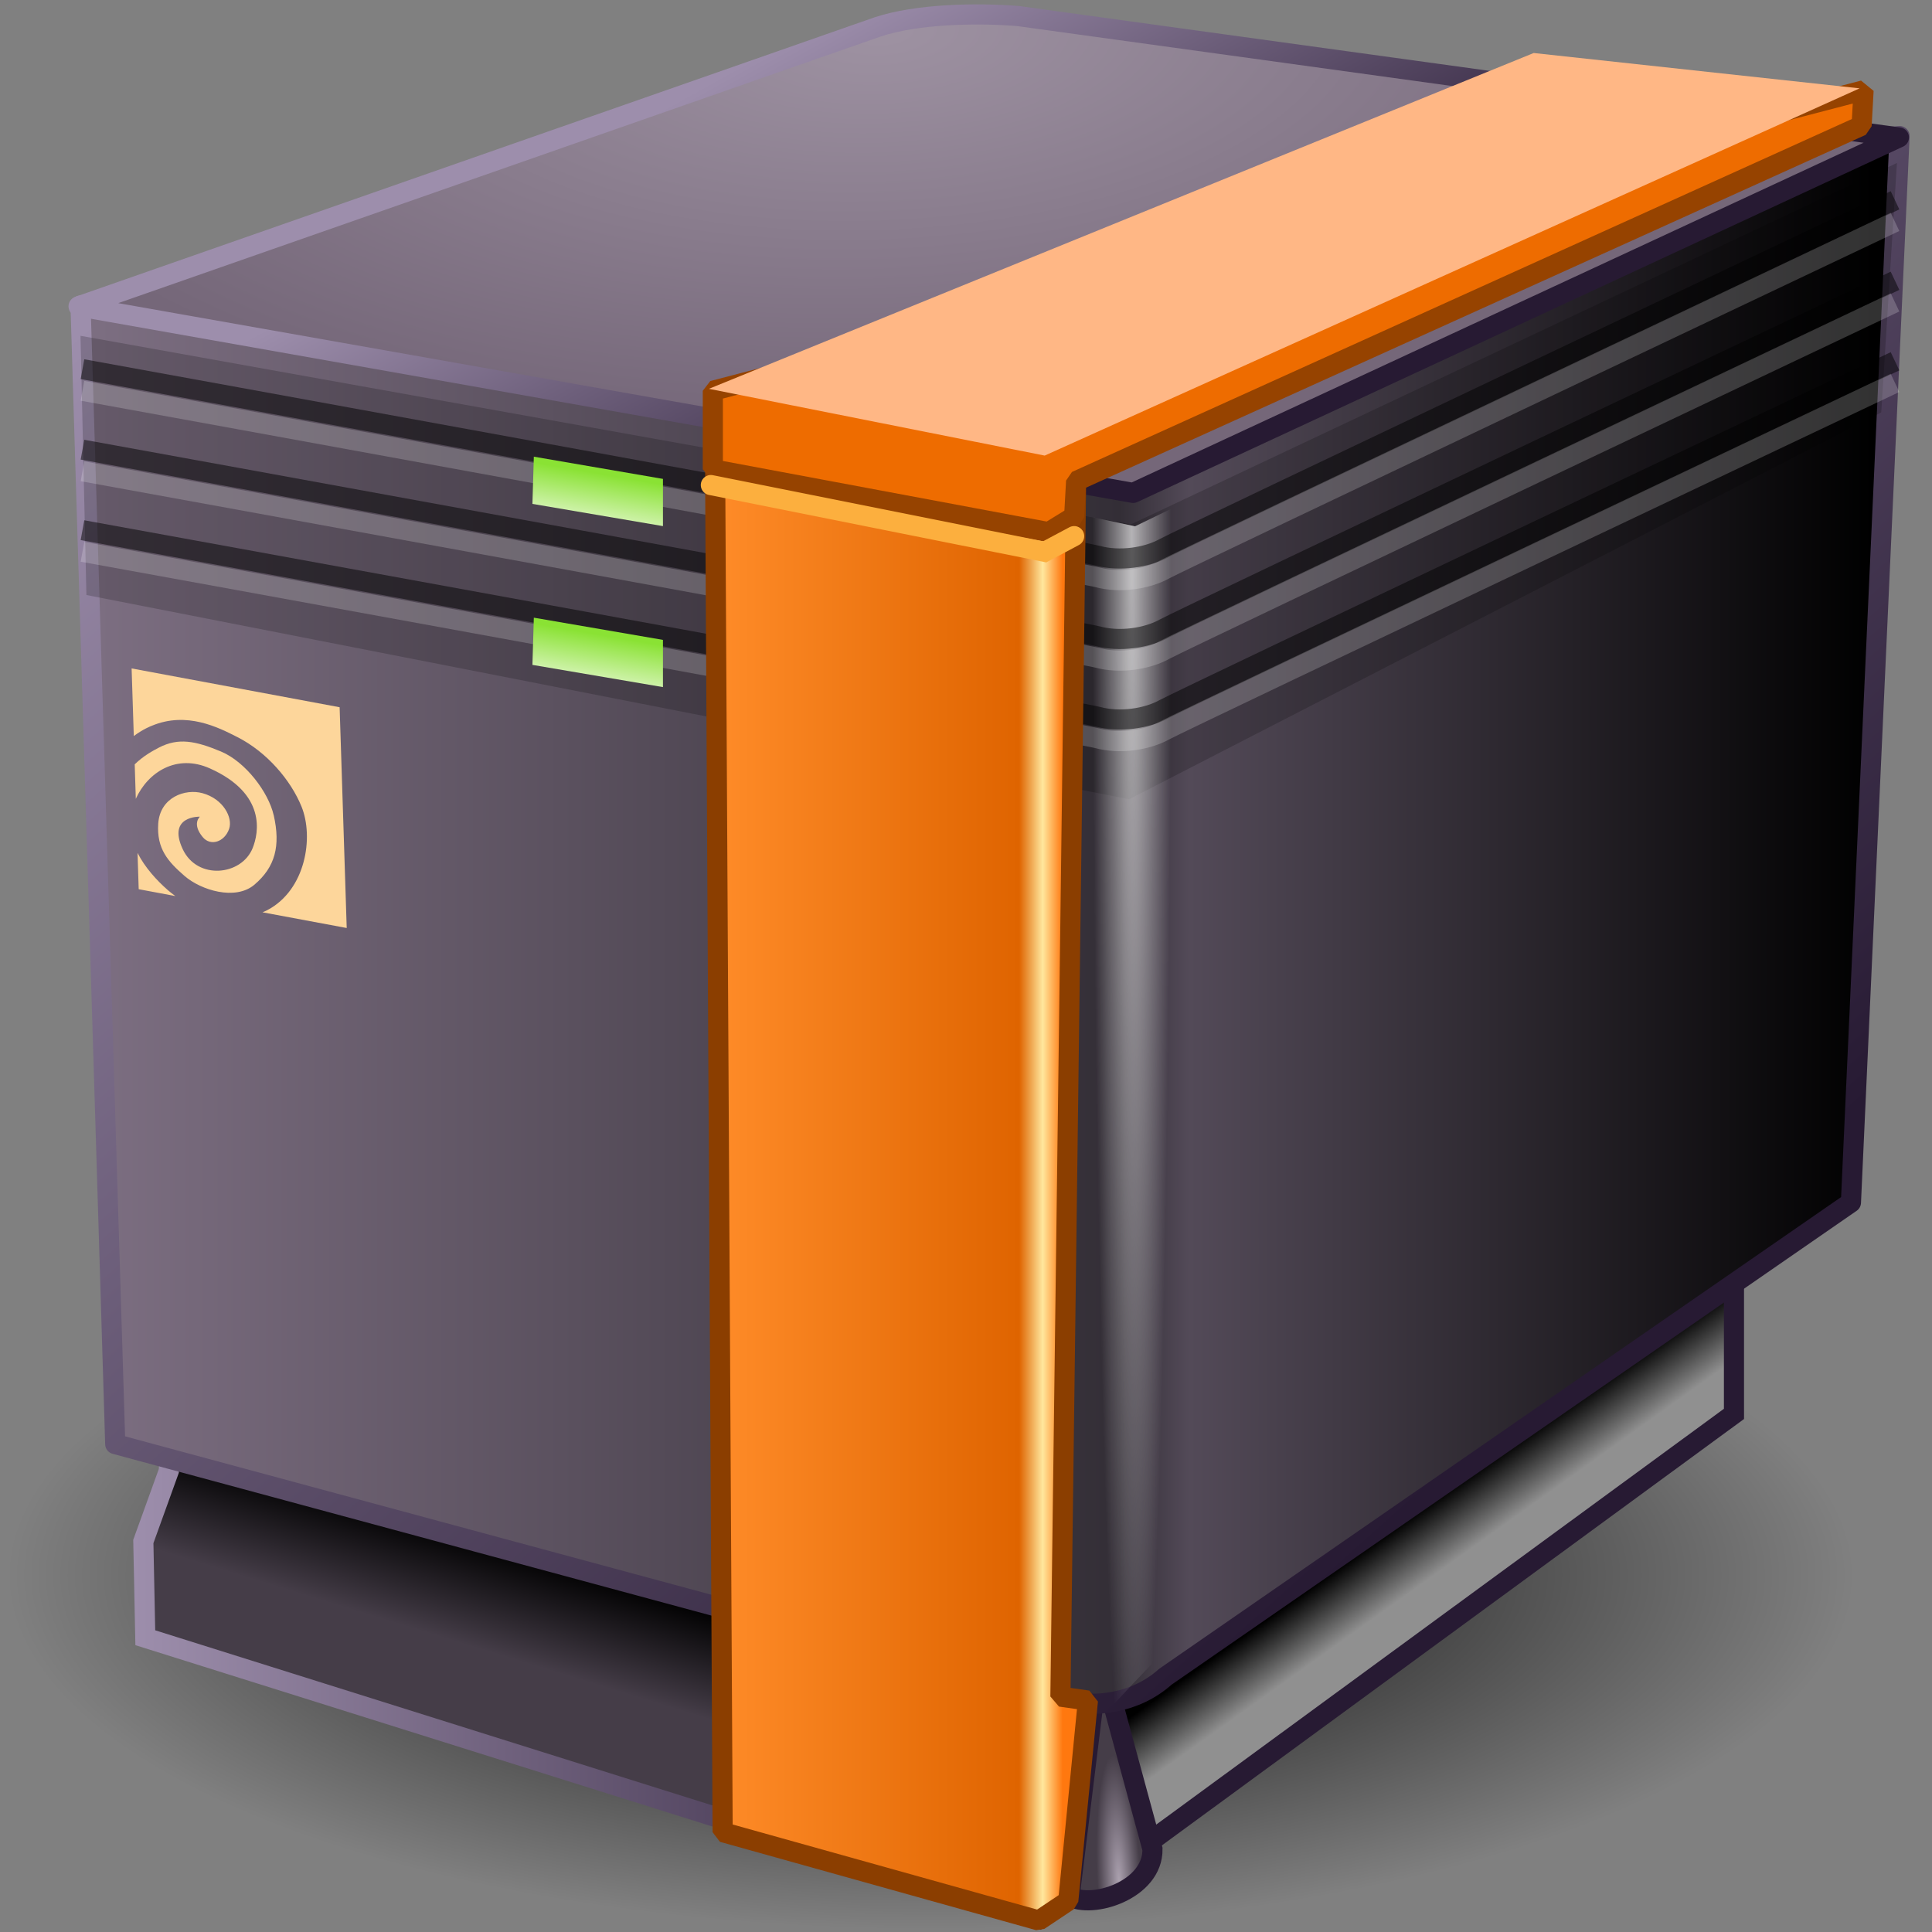 <?xml version="1.0" encoding="UTF-8" standalone="no"?>
<!-- Created with Inkscape (http://www.inkscape.org/) -->

<svg
   width="48.0px"
   height="48.0px"
   viewBox="0 0 48.0 48.0"
   version="1.1"
   id="SVGRoot"
   sodipodi:docname="server.svg"
   inkscape:version="1.1.2 (b8e25be833, 2022-02-05)"
   xmlns:inkscape="http://www.inkscape.org/namespaces/inkscape"
   xmlns:sodipodi="http://sodipodi.sourceforge.net/DTD/sodipodi-0.dtd"
   xmlns:xlink="http://www.w3.org/1999/xlink"
   xmlns="http://www.w3.org/2000/svg"
   xmlns:svg="http://www.w3.org/2000/svg"
   xmlns:i="http://ns.adobe.com/AdobeIllustrator/10.0/">
  <rect x="0" y="0" width="48.0" height="48.0" fill="#808080" stroke="none"/>
  <sodipodi:namedview
     id="namedview15976"
     pagecolor="#ffffff"
     bordercolor="#666666"
     borderopacity="1.0"
     inkscape:pageshadow="2"
     inkscape:pageopacity="0.0"
     inkscape:pagecheckerboard="0"
     inkscape:document-units="px"
     showgrid="true"
     inkscape:zoom="10.248373"
     inkscape:cx="24.052599"
     inkscape:cy="34.346917"
     inkscape:window-width="2560"
     inkscape:window-height="1377"
     inkscape:window-x="-8"
     inkscape:window-y="-8"
     inkscape:window-maximized="1"
     inkscape:current-layer="layer1"
     inkscape:snap-global="false">
    <inkscape:grid
       type="xygrid"
       id="grid16039" />
  </sodipodi:namedview>
  <defs
     id="defs15971">
    <linearGradient
       inkscape:collect="always"
       id="linearGradient83523">
      <stop
         style="stop-color:#000000;stop-opacity:1;"
         offset="0"
         id="stop83519" />
      <stop
         style="stop-color:#000000;stop-opacity:0;"
         offset="1"
         id="stop83521" />
    </linearGradient>
    <linearGradient
       inkscape:collect="always"
       id="linearGradient82451">
      <stop
         style="stop-color:#9d8eac;stop-opacity:1"
         offset="0"
         id="stop82447" />
      <stop
         style="stop-color:#271a33;stop-opacity:1"
         offset="1"
         id="stop82449" />
    </linearGradient>
    <linearGradient
       inkscape:collect="always"
       id="linearGradient80337">
      <stop
         style="stop-color:#aba1af;stop-opacity:1"
         offset="0"
         id="stop80333" />
      <stop
         style="stop-color:#453d48;stop-opacity:1"
         offset="1"
         id="stop80335" />
    </linearGradient>
    <linearGradient
       inkscape:collect="always"
       id="linearGradient79948">
      <stop
         style="stop-color:#8ae234;stop-opacity:1;"
         offset="0"
         id="stop79944" />
      <stop
         style="stop-color:#cdf2a7;stop-opacity:1"
         offset="1"
         id="stop79946" />
    </linearGradient>
    <linearGradient
       inkscape:collect="always"
       id="linearGradient72079">
      <stop
         style="stop-color:#000000;stop-opacity:1"
         offset="0"
         id="stop72075" />
      <stop
         style="stop-color:#909090;stop-opacity:1"
         offset="1"
         id="stop72077" />
    </linearGradient>
    <linearGradient
       inkscape:collect="always"
       id="linearGradient65408">
      <stop
         style="stop-color:#9e92a2;stop-opacity:1"
         offset="0"
         id="stop65404" />
      <stop
         style="stop-color:#756779;stop-opacity:1"
         offset="1"
         id="stop65406" />
    </linearGradient>
    <linearGradient
       inkscape:collect="always"
       id="linearGradient55907">
      <stop
         style="stop-color:#000000;stop-opacity:1"
         offset="0"
         id="stop55903" />
      <stop
         style="stop-color:#453d48;stop-opacity:1"
         offset="1"
         id="stop55905" />
    </linearGradient>
    <linearGradient
       inkscape:collect="always"
       id="linearGradient29816">
      <stop
         style="stop-color:#ffffff;stop-opacity:0.645"
         offset="0"
         id="stop29812" />
      <stop
         style="stop-color:#ffffff;stop-opacity:0;"
         offset="1"
         id="stop29814" />
    </linearGradient>
    <linearGradient
       inkscape:collect="always"
       id="linearGradient27517">
      <stop
         style="stop-color:#ff8c29;stop-opacity:1"
         offset="0"
         id="stop27513" />
      <stop
         style="stop-color:#df6400;stop-opacity:1"
         offset="0.876"
         id="stop27777" />
      <stop
         style="stop-color:#ffe79d;stop-opacity:1"
         offset="0.943"
         id="stop28099" />
      <stop
         style="stop-color:#ff780f;stop-opacity:1"
         offset="1"
         id="stop27515" />
    </linearGradient>
    <linearGradient
       inkscape:collect="always"
       id="linearGradient25936">
      <stop
         style="stop-color:#7c6e81;stop-opacity:1"
         offset="0"
         id="stop25932" />
      <stop
         style="stop-color:#332e36;stop-opacity:1"
         offset="0.576"
         id="stop26198" />
      <stop
         style="stop-color:#534a58;stop-opacity:1"
         offset="0.615"
         id="stop66226" />
      <stop
         style="stop-color:#000000;stop-opacity:1"
         offset="1"
         id="stop25934" />
    </linearGradient>
    <linearGradient
       inkscape:collect="always"
       xlink:href="#linearGradient25936"
       id="linearGradient25938"
       x1="2.438"
       y1="21.322"
       x2="46.514"
       y2="21.322"
       gradientUnits="userSpaceOnUse" />
    <linearGradient
       inkscape:collect="always"
       xlink:href="#linearGradient27517"
       id="linearGradient27519"
       x1="17.709"
       y1="28.904"
       x2="26.4"
       y2="28.904"
       gradientUnits="userSpaceOnUse" />
    <radialGradient
       inkscape:collect="always"
       xlink:href="#linearGradient29816"
       id="radialGradient29818"
       cx="28.103"
       cy="25.626"
       fx="28.103"
       fy="25.626"
       r="1.808"
       gradientTransform="matrix(-0.541,3.0145136e-4,-0.01,-18.115,43.578,477.447)"
       gradientUnits="userSpaceOnUse" />
    <linearGradient
       inkscape:collect="always"
       xlink:href="#linearGradient55907"
       id="linearGradient55909"
       x1="13.513"
       y1="38.733"
       x2="12.749"
       y2="41.221"
       gradientUnits="userSpaceOnUse" />
    <radialGradient
       inkscape:collect="always"
       xlink:href="#linearGradient65408"
       id="radialGradient65410"
       cx="21.926"
       cy="-12.549"
       fx="21.926"
       fy="-12.549"
       r="22.863"
       gradientTransform="matrix(0.999,-0.042,0.018,0.431,0.204,7.106)"
       gradientUnits="userSpaceOnUse" />
    <linearGradient
       id="linearGradient2881">
      <stop
         style="stop-color:white;stop-opacity:0.299;"
         offset="0"
         id="stop2883" />
      <stop
         style="stop-color:white;stop-opacity:0;"
         offset="1"
         id="stop2885" />
    </linearGradient>
    <linearGradient
       inkscape:collect="always"
       xlink:href="#linearGradient2881"
       id="linearGradient2887"
       x1="21.483"
       y1="24.261"
       x2="21.483"
       y2="0.92"
       gradientUnits="userSpaceOnUse"
       gradientTransform="matrix(1.087,0,0,1.087,-23.499,-15.714)" />
    <linearGradient
       id="linearGradient2867">
      <stop
         style="stop-color:#ffae00;stop-opacity:1;"
         offset="0"
         id="stop2869" />
      <stop
         style="stop-color:#ff3600;stop-opacity:1;"
         offset="1"
         id="stop2871" />
    </linearGradient>
    <radialGradient
       inkscape:collect="always"
       xlink:href="#linearGradient2867"
       id="radialGradient2873"
       cx="21.483"
       cy="22.169"
       fx="21.483"
       fy="22.169"
       r="21.156"
       gradientTransform="matrix(1.087,0,0,1.087,-23.499,-15.816)"
       gradientUnits="userSpaceOnUse" />
    <linearGradient
       id="linearGradient2889">
      <stop
         style="stop-color:white;stop-opacity:1;"
         offset="0"
         id="stop2891" />
      <stop
         style="stop-color:#d5d5d0;stop-opacity:1;"
         offset="1"
         id="stop2893" />
    </linearGradient>
    <linearGradient
       inkscape:collect="always"
       xlink:href="#linearGradient2889"
       id="linearGradient2895"
       x1="16.27"
       y1="9.041"
       x2="16.355"
       y2="43.231"
       gradientUnits="userSpaceOnUse"
       gradientTransform="matrix(1.087,0,0,1.087,-23.499,-15.714)" />
    <linearGradient
       inkscape:collect="always"
       xlink:href="#linearGradient72079"
       id="linearGradient71915"
       gradientUnits="userSpaceOnUse"
       x1="35.488"
       y1="37.353"
       x2="36.381"
       y2="38.599" />
    <linearGradient
       inkscape:collect="always"
       xlink:href="#linearGradient79948"
       id="linearGradient79950"
       x1="4.761"
       y1="9.522"
       x2="4.588"
       y2="10.522"
       gradientUnits="userSpaceOnUse"
       gradientTransform="translate(10.148,2.244)" />
    <linearGradient
       inkscape:collect="always"
       xlink:href="#linearGradient79948"
       id="linearGradient80251"
       gradientUnits="userSpaceOnUse"
       gradientTransform="translate(10.148,6.244)"
       x1="4.761"
       y1="9.522"
       x2="4.588"
       y2="10.522" />
    <radialGradient
       inkscape:collect="always"
       xlink:href="#linearGradient80337"
       id="radialGradient80339"
       cx="27.544"
       cy="45.75"
       fx="27.544"
       fy="45.75"
       r="1.121"
       gradientTransform="matrix(0.48,-0.022,0.131,2.789,8.586,-80.255)"
       gradientUnits="userSpaceOnUse" />
    <linearGradient
       inkscape:collect="always"
       xlink:href="#linearGradient82451"
       id="linearGradient82453"
       x1="17.899"
       y1="1.91"
       x2="24.01"
       y2="12.937"
       gradientUnits="userSpaceOnUse" />
    <linearGradient
       inkscape:collect="always"
       xlink:href="#linearGradient82451"
       id="linearGradient82955"
       x1="2.141"
       y1="8.024"
       x2="31.441"
       y2="40.712"
       gradientUnits="userSpaceOnUse" />
    <linearGradient
       inkscape:collect="always"
       xlink:href="#linearGradient82451"
       id="linearGradient83201"
       x1="3.311"
       y1="41.397"
       x2="27.341"
       y2="41.397"
       gradientUnits="userSpaceOnUse" />
    <radialGradient
       inkscape:collect="always"
       xlink:href="#linearGradient83523"
       id="radialGradient83525"
       cx="23.955"
       cy="39.128"
       fx="23.955"
       fy="39.128"
       r="23.76"
       gradientTransform="matrix(0.965,0,0,0.37,0.007,24.666)"
       gradientUnits="userSpaceOnUse" />
  </defs>
  <g
     inkscape:label="Layer 1"
     inkscape:groupmode="layer"
     id="layer1">
    <ellipse
       style="color:#000000;font-variation-settings:normal;overflow:visible;opacity:1;fill:url(#radialGradient83525);fill-opacity:1;stroke:none;stroke-width:0.5;stroke-linecap:butt;stroke-linejoin:miter;stroke-miterlimit:4;stroke-dasharray:none;stroke-dashoffset:0;stroke-opacity:1;stop-color:#000000;stop-opacity:1"
       id="path83385"
       cx="23.126"
       cy="39.128"
       rx="22.93"
       ry="8.782" />
    <path
       style="font-variation-settings:normal;opacity:1;vector-effect:none;fill:url(#linearGradient71915);fill-opacity:1;fill-rule:evenodd;stroke:#271a33;stroke-width:0.5;stroke-linecap:butt;stroke-linejoin:miter;stroke-miterlimit:4;stroke-dasharray:none;stroke-dashoffset:0;stroke-opacity:1;-inkscape-stroke:none;stop-color:#000000;stop-opacity:1"
       d="m 26.931,42.202 0.829,4.147 15.32,-11.221 v -4.489 z"
       id="path46681"
       sodipodi:nodetypes="ccccc" />
    <path
       style="font-variation-settings:normal;opacity:1;fill:url(#linearGradient55909);fill-opacity:1;fill-rule:evenodd;stroke:url(#linearGradient83201);stroke-width:0.5;stroke-linecap:butt;stroke-linejoin:miter;stroke-miterlimit:4;stroke-dasharray:none;stroke-dashoffset:0;stroke-opacity:1;stop-color:#000000;stop-opacity:1"
       d="m 3.61,40.689 -0.049,-2.391 0.634,-1.756 0.049,-1.366 22.825,6.409 -0.626,5.593 -0.634,0.488 z"
       id="path16464"
       sodipodi:nodetypes="cccccccc" />
    <path
       style="fill:url(#radialGradient80339);fill-opacity:1;fill-rule:evenodd;stroke:#271a33;stroke-width:0.5;stroke-linecap:butt;stroke-linejoin:miter;stroke-miterlimit:4;stroke-dasharray:none;stroke-opacity:1"
       d="m 27.315,41.094 1.318,4.847 c 0.013,1.022 -1.506,1.494 -2.059,1.171 z"
       id="path72429"
       sodipodi:nodetypes="cccc" />
    <path
       style="fill:url(#linearGradient25938);fill-opacity:1;fill-rule:evenodd;stroke:url(#linearGradient82955);stroke-width:0.5;stroke-linecap:butt;stroke-linejoin:round;stroke-miterlimit:4;stroke-dasharray:none;stroke-opacity:1"
       d="M 2.001,7.59 47.194,3.381 45.986,29.876 28.953,41.658 c -0.733,0.659 -1.766,0.8 -2.603,0.566 L 2.863,35.878 Z"
       id="path16109"
       sodipodi:nodetypes="ccccccc" />
    <path
       style="font-variation-settings:normal;opacity:1;vector-effect:none;fill:#000000;fill-opacity:0.189;fill-rule:evenodd;stroke:none;stroke-width:0.1;stroke-linecap:butt;stroke-linejoin:miter;stroke-miterlimit:4;stroke-dasharray:none;stroke-dashoffset:0;stroke-opacity:1;-inkscape-stroke:none;stop-color:#000000;stop-opacity:1"
       d="M 2,8.343 28.102,13.026 47.129,4.049 46.739,10.246 28.053,19.857 2.147,14.783 Z"
       id="path16329"
       sodipodi:nodetypes="ccccccc" />
    <path
       style="font-variation-settings:normal;opacity:1;fill:url(#radialGradient65410);fill-opacity:1;fill-rule:evenodd;stroke:url(#linearGradient82453);stroke-width:0.5;stroke-linecap:butt;stroke-linejoin:round;stroke-miterlimit:4;stroke-dasharray:none;stroke-dashoffset:0;stroke-opacity:1;stop-color:#000000;stop-opacity:1"
       d="M 1.952,7.611 28.151,12.246 47.178,3.415 25.297,0.399 C 24.253,0.313 22.764,0.348 21.804,0.669 Z"
       id="path19954"
       sodipodi:nodetypes="cccccc" />
    <path
       style="font-variation-settings:normal;opacity:1;vector-effect:none;fill:url(#radialGradient29818);fill-opacity:1;fill-rule:evenodd;stroke:none;stroke-width:0.1;stroke-linecap:butt;stroke-linejoin:miter;stroke-miterlimit:4;stroke-dasharray:none;stroke-dashoffset:0;stroke-opacity:1;-inkscape-stroke:none;stop-color:#000000;stop-opacity:1"
       d="m 26.834,12.783 1.366,0.293 1.61,-0.781 -1.171,29.322 c -0.325,0.243 1.606,-2.034 -0.976,0.732 l -1.366,-0.488 z"
       id="path29734"
       sodipodi:nodetypes="ccccccc" />
    <path
       style="font-variation-settings:normal;opacity:1;fill:none;fill-opacity:1;fill-rule:evenodd;stroke:#000000;stroke-width:0.5;stroke-linecap:butt;stroke-linejoin:miter;stroke-miterlimit:4;stroke-dasharray:none;stroke-dashoffset:0;stroke-opacity:0.498;stop-color:#000000;stop-opacity:1"
       d="m 2.049,9.172 c 0,0 24.687,4.489 25.224,4.635 0.537,0.146 1.22,0.049 1.659,-0.195 0.439,-0.244 18.149,-8.636 18.149,-8.636"
       id="path60453"
       sodipodi:nodetypes="cssc" />
    <path
       style="font-variation-settings:normal;opacity:1;fill:none;fill-opacity:1;fill-rule:evenodd;stroke:#ffffff;stroke-width:0.5;stroke-linecap:butt;stroke-linejoin:miter;stroke-miterlimit:4;stroke-dasharray:none;stroke-dashoffset:0;stroke-opacity:0.196;stop-color:#000000;stop-opacity:1"
       d="m 2.049,9.709 c 0,0 24.687,4.489 25.224,4.635 0.537,0.146 1.22,0.049 1.659,-0.195 0.439,-0.244 18.149,-8.636 18.149,-8.636"
       id="path60863"
       sodipodi:nodetypes="cssc" />
    <path
       style="font-variation-settings:normal;opacity:1;fill:none;fill-opacity:1;fill-rule:evenodd;stroke:#000000;stroke-width:0.5;stroke-linecap:butt;stroke-linejoin:miter;stroke-miterlimit:4;stroke-dasharray:none;stroke-dashoffset:0;stroke-opacity:0.498;stop-color:#000000;stop-opacity:1"
       d="m 2.049,11.172 c 0,0 24.687,4.489 25.224,4.635 0.537,0.146 1.22,0.049 1.659,-0.195 0.439,-0.244 18.149,-8.636 18.149,-8.636"
       id="path61035"
       sodipodi:nodetypes="cssc" />
    <path
       style="font-variation-settings:normal;opacity:1;fill:none;fill-opacity:1;fill-rule:evenodd;stroke:#ffffff;stroke-width:0.5;stroke-linecap:butt;stroke-linejoin:miter;stroke-miterlimit:4;stroke-dasharray:none;stroke-dashoffset:0;stroke-opacity:0.196;stop-color:#000000;stop-opacity:1"
       d="m 2.049,11.709 c 0,0 24.687,4.489 25.224,4.635 0.537,0.146 1.22,0.049 1.659,-0.195 0.439,-0.244 18.149,-8.636 18.149,-8.636"
       id="path61037"
       sodipodi:nodetypes="cssc" />
    <path
       style="font-variation-settings:normal;opacity:1;fill:none;fill-opacity:1;fill-rule:evenodd;stroke:#000000;stroke-width:0.5;stroke-linecap:butt;stroke-linejoin:miter;stroke-miterlimit:4;stroke-dasharray:none;stroke-dashoffset:0;stroke-opacity:0.498;stop-color:#000000;stop-opacity:1"
       d="m 2.049,13.172 c 0,0 24.687,4.489 25.224,4.635 0.537,0.146 1.22,0.049 1.659,-0.195 0.439,-0.244 18.149,-8.636 18.149,-8.636"
       id="path61039"
       sodipodi:nodetypes="cssc" />
    <path
       style="font-variation-settings:normal;opacity:1;fill:none;fill-opacity:1;fill-rule:evenodd;stroke:#ffffff;stroke-width:0.5;stroke-linecap:butt;stroke-linejoin:miter;stroke-miterlimit:4;stroke-dasharray:none;stroke-dashoffset:0;stroke-opacity:0.196;stop-color:#000000;stop-opacity:1"
       d="m 2.049,13.709 c 0,0 24.687,4.489 25.224,4.635 0.537,0.146 1.22,0.049 1.659,-0.195 0.439,-0.244 18.149,-8.636 18.149,-8.636"
       id="path61041"
       sodipodi:nodetypes="cssc" />
    <path
       style="font-variation-settings:normal;opacity:1;fill:url(#linearGradient27519);fill-opacity:1;fill-rule:evenodd;stroke:#8b3e00;stroke-width:0.5;stroke-linecap:butt;stroke-linejoin:bevel;stroke-miterlimit:4;stroke-dasharray:none;stroke-dashoffset:0;stroke-opacity:1;stop-color:#000000;stop-opacity:1"
       d="m 17.759,10.099 0.195,35.42 7.855,2.195 0.732,-0.488 0.488,-4.976 -0.683,-0.098 0.39,-30.249 z"
       id="path16177"
       sodipodi:nodetypes="cccccccc" />
    <path
       style="font-variation-settings:normal;opacity:1;fill:#ee6c00;fill-opacity:1;fill-rule:evenodd;stroke:#964300;stroke-width:0.5;stroke-linecap:butt;stroke-linejoin:bevel;stroke-miterlimit:4;stroke-dasharray:none;stroke-dashoffset:0;stroke-opacity:1;stop-color:#000000;stop-opacity:1"
       d="m 26.687,12.831 -0.634,0.39 -8.343,-1.561 V 9.709 L 46.3,2.244 46.251,3.122 26.736,11.953 Z"
       id="path20328"
       sodipodi:nodetypes="cccccccc" />
    <path
       style="font-variation-settings:normal;opacity:1;fill:#ffb785;fill-opacity:1;fill-rule:evenodd;stroke:none;stroke-width:0.5;stroke-linecap:butt;stroke-linejoin:bevel;stroke-miterlimit:4;stroke-dasharray:none;stroke-dashoffset:0;stroke-opacity:1;stop-color:#000000;stop-opacity:1"
       d="M 17.613,9.66 38.104,1.317 46.202,2.195 25.955,11.319 Z"
       id="path40577"
       sodipodi:nodetypes="ccccc" />
    <path
       style="fill:none;fill-rule:evenodd;stroke:#fcaf3e;stroke-width:0.5;stroke-linecap:round;stroke-linejoin:miter;stroke-miterlimit:4;stroke-dasharray:none;stroke-opacity:1"
       d="m 17.661,12.051 8.294,1.659 0.732,-0.39"
       id="path65102" />
    <path
       sodipodi:nodetypes="ccsccccsccccsccccccccscccccccsc"
       style="fill:#fdd69b;fill-opacity:1;stroke-width:1"
       id="path1940"
       d="M 6.8,20.255 C 6.671,19.683 6.101,18.927 5.49,18.671 4.855,18.406 4.432,18.323 3.948,18.574 3.806,18.648 3.567,18.775 3.347,18.99 l 0.027,0.856 c 0.299,-0.66 1.013,-1.126 1.841,-0.755 1.406,0.629 1.215,1.602 1.061,1.982 -0.277,0.684 -1.372,0.797 -1.735,0.027 -0.394,-0.838 0.426,-0.81 0.426,-0.81 0,0 -0.208,0.175 0.071,0.509 0.193,0.233 0.542,0.119 0.654,-0.205 0.098,-0.283 -0.148,-0.747 -0.659,-0.887 -0.428,-0.119 -1.058,0.097 -1.102,0.757 -0.041,0.626 0.243,0.941 0.652,1.297 0.408,0.356 1.267,0.621 1.739,0.218 0.514,-0.438 0.651,-0.959 0.479,-1.724 z m -3.53,-3.648 0.054,1.68 c 0.236,-0.177 0.436,-0.251 0.444,-0.254 0.872,-0.367 1.664,0.043 2.13,0.28 0.736,0.373 1.327,1.072 1.593,1.726 0.31,0.762 0.105,2.068 -0.844,2.57 -0.042,0.022 -0.083,0.039 -0.125,0.057 l 2.092,0.39 -0.176,-5.485 z m 0.147,4.585 0.029,0.9 0.91,0.17 C 4.288,22.212 4.225,22.162 4.169,22.114 3.896,21.875 3.603,21.556 3.418,21.192 Z"
       i:knockout="Off" />
    <path
       style="fill:url(#linearGradient79950);fill-opacity:1;fill-rule:evenodd;stroke:none;stroke-width:1px;stroke-linecap:butt;stroke-linejoin:miter;stroke-opacity:1"
       d="m 13.228,12.519 0.035,-1.173 3.208,0.552 v 1.173 z"
       id="path79439"
       sodipodi:nodetypes="ccccc" />
    <path
       style="fill:url(#linearGradient80251);fill-opacity:1;fill-rule:evenodd;stroke:none;stroke-width:1px;stroke-linecap:butt;stroke-linejoin:miter;stroke-opacity:1"
       d="m 13.228,16.519 0.035,-1.173 3.208,0.552 v 1.173 z"
       id="path80249"
       sodipodi:nodetypes="ccccc" />
  </g>
</svg>
